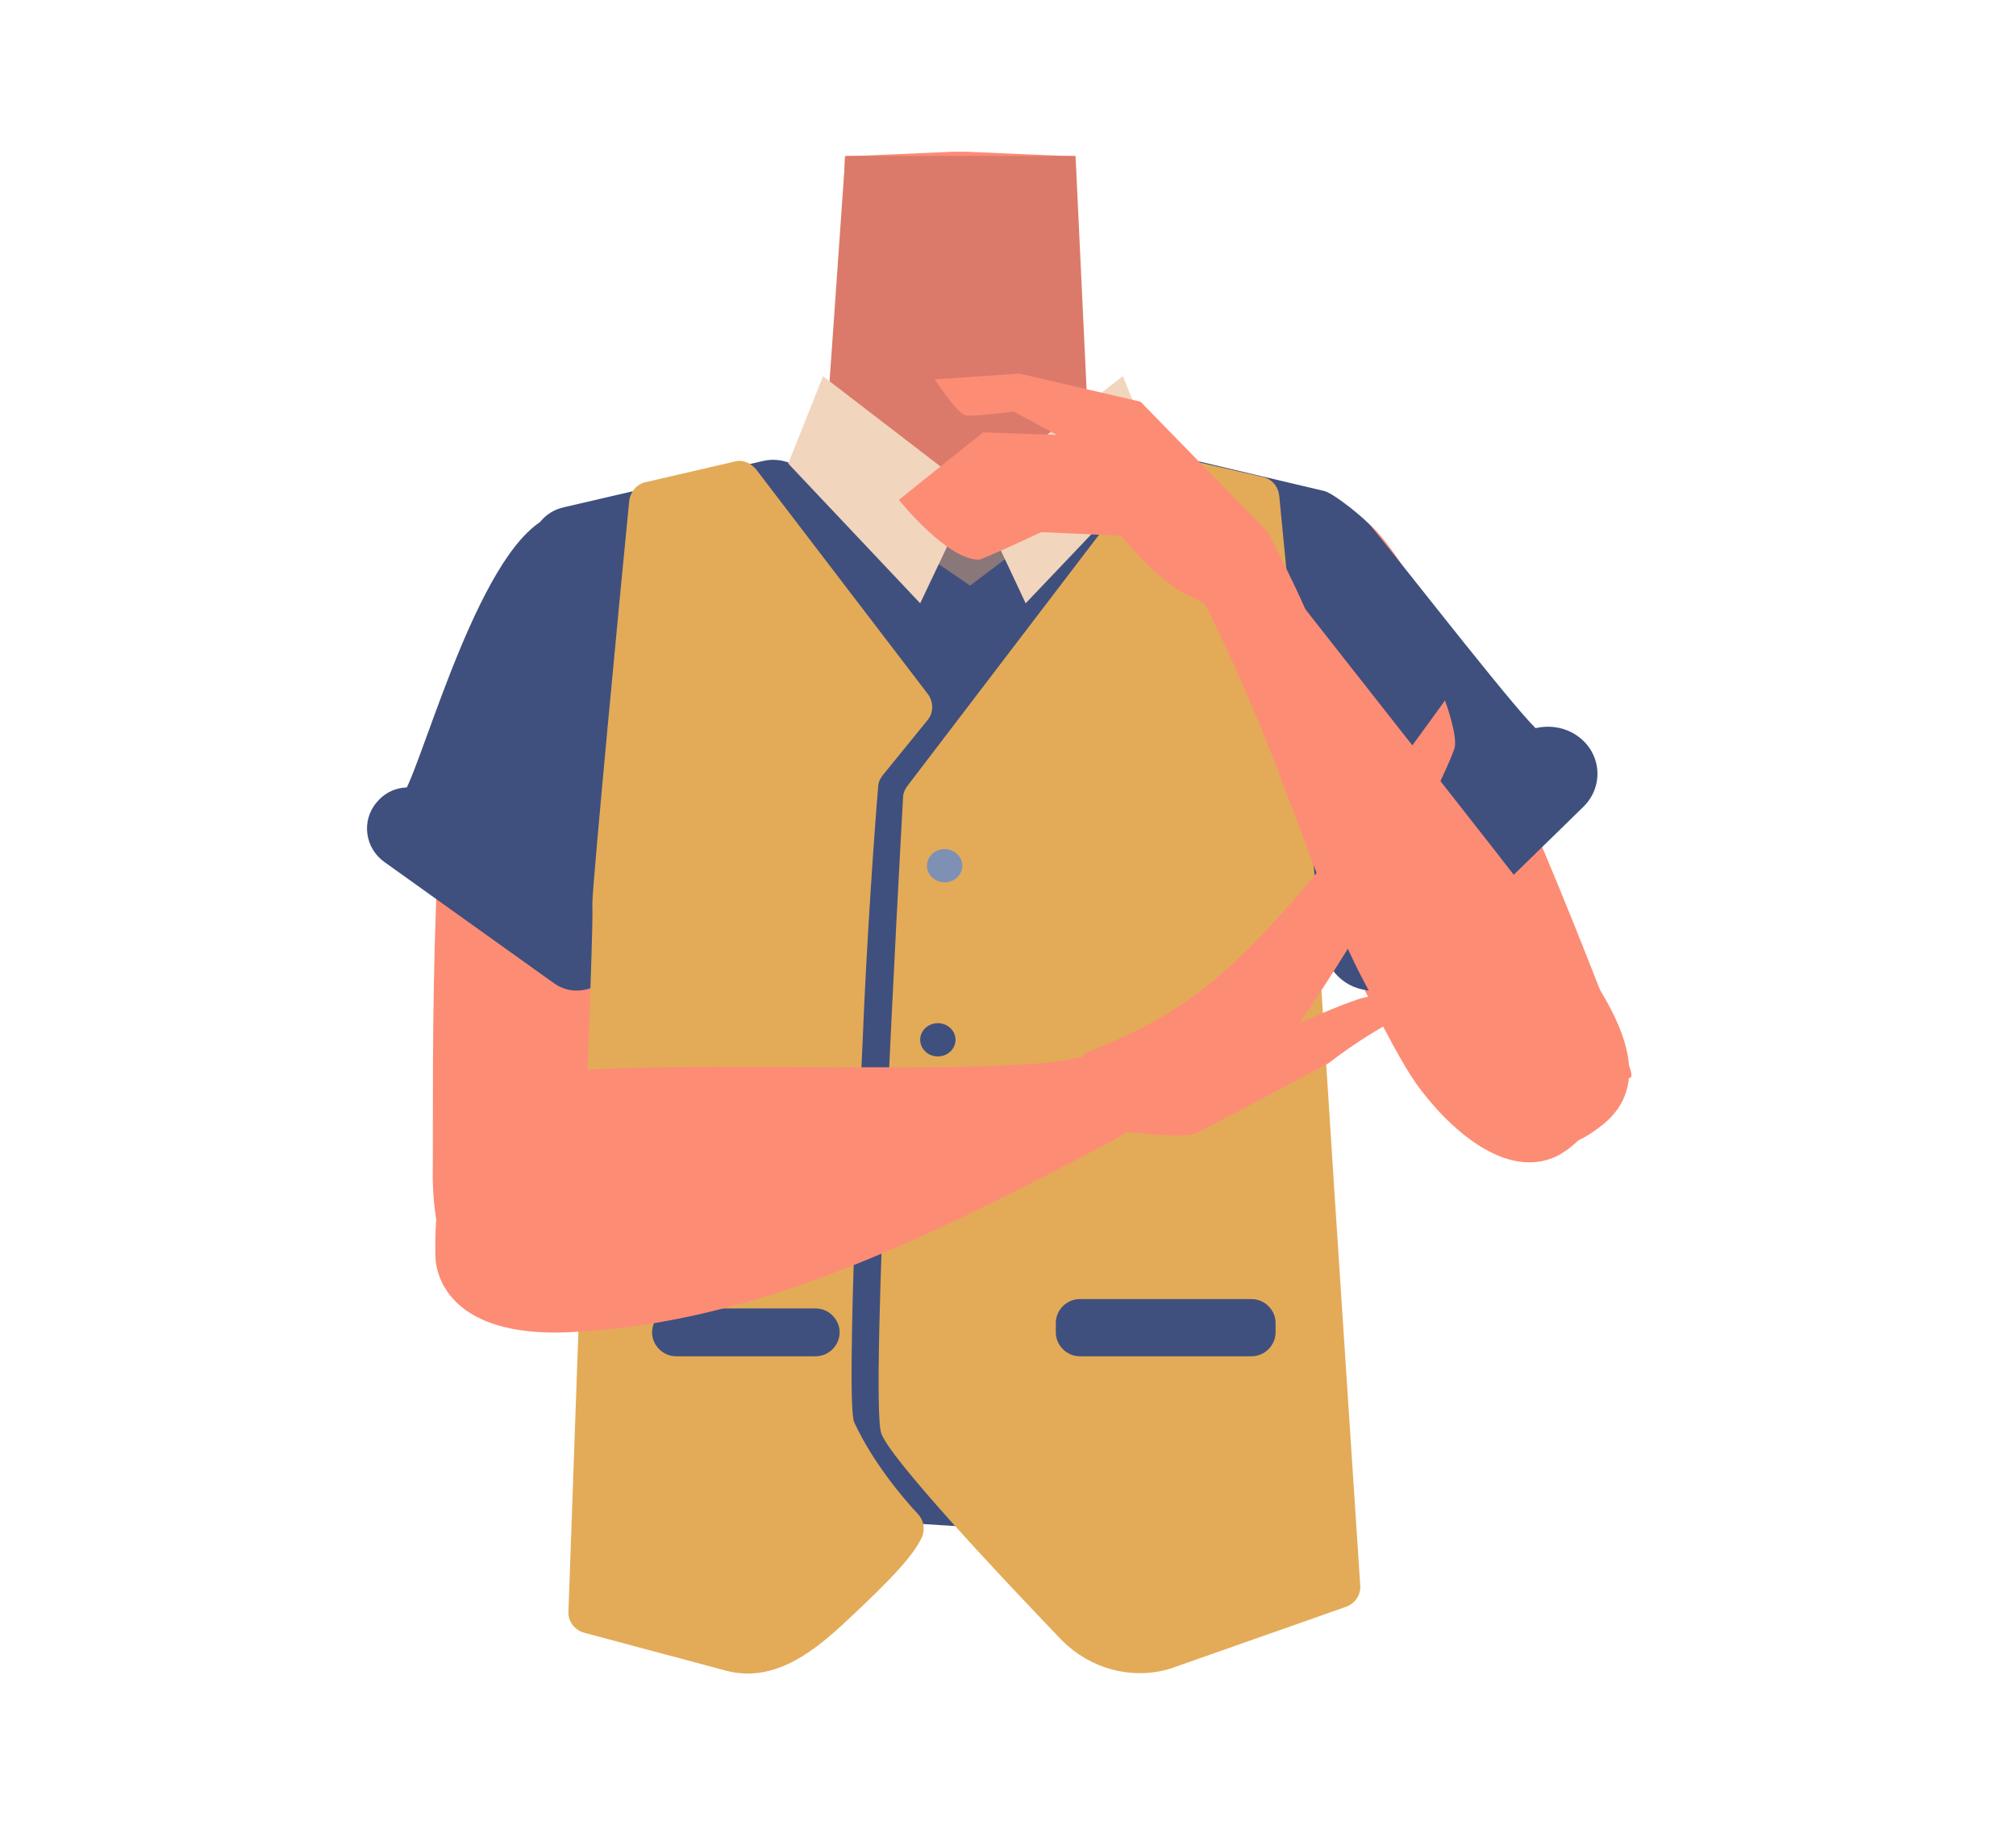 <?xml version="1.0" encoding="utf-8"?>
<!-- Generator: Adobe Illustrator 26.0.3, SVG Export Plug-In . SVG Version: 6.00 Build 0)  -->
<svg version="1.1" id="Calque_1" xmlns="http://www.w3.org/2000/svg" xmlns:xlink="http://www.w3.org/1999/xlink" x="0px" y="0px"
	 viewBox="0 0 388 354.5" style="enable-background:new 0 0 388 354.5;" xml:space="preserve">
<style type="text/css">
	.st0{fill:#FD8C75;}
	.st1{fill:#3F507E;}
	.st2{fill:#DB7A6A;}
	.st3{fill:#E3AB58;}
	.st4{fill:#89777A;}
	.st5{fill:#F2D5BD;}
	.st6{fill:#7F90B5;}
</style>
<path class="st0" d="M126.9,116.8c9.8,20.3-0.6,32.2-3.8,42.7c-5.1,16.6-2.2,50.9-3.9,67.8c-0.8,8-5.9,26.4-18.7,26l0,0
	c-16.4-1.3-17.4-21.1-17.2-28.9c0.1-15.6-0.9-84.2,7.3-102.1c0,0,2.5-15.1,17-16.8C116.9,104.3,122.8,108.4,126.9,116.8L126.9,116.8
	z"/>
<path class="st1" d="M117.2,187.7L117.2,187.7c-2.7,3.2-7.3,3.9-10.6,1.5L74,165.9c-3.8-2.7-4.5-8-1.5-11.5l0,0
	c2.6-3.2,7.2-3.8,10.6-1.4l32.7,23.2C119.5,178.9,120.2,184.2,117.2,187.7z"/>
<path class="st0" d="M215.7,111c0,22.6,14.7,28.8,22.3,36.8c12,12.7,24.4,44.9,33.6,59.3c4.3,6.7,17,21.1,28.4,15.2l0,0
	c14.4-8.3,6.4-26.6,2.9-33.6c-7-14-30.4-75-45.8-87.6c0,0-15-13.6-28.9-8.8C219.2,95.4,215.7,101.7,215.7,111L215.7,111z"/>
<path class="st0" d="M184.9,201.6c-6.3-4.1-9.1-0.7-15.6,2.9c-11.2,6.2-18,27.1-30.5,29.9c-4.5,1-1.1-18.6-2.3-25.7
	c-1.7-10.6-10.5-30-23-40.7c-10.5-9-16.1-4.1-20.7-18.5c-8-25.1,7-44.1,18.3-48.5c17.4-6.7,42.4-5.8,49.7-16.2l1-31.6l0.8-23.1
	l20.9-0.9h2.5l20.9,0.9l0.8,23.1l1,31.6c7.3,10.4,41.1,4.2,55.2,16.4c3,2.6,18,19.9,49.7,104.1c5.4,14.2-46.8-46.3-57.5-37.2
	c-12.5,10.6-7.9,31.4-9.6,42.1c-1.1,7.1-11.3,25.4-15.6,24.3c-12.3-2.9-19.3-23.9-30.5-29.9C194,201,191.1,197.5,184.9,201.6"/>
<path class="st2" d="M158.4,91.3c0,0,41.9,50.7,52.7,25.4L207,30h-44.3L158.4,91.3z"/>
<path class="st1" d="M110.1,180.7c-3.4,2.1-12.1-0.4-14.9-3.2c-9.9-9.8-20.9-22.3-18.1-24.1c3.1-2.1,13.5-44,26.8-52.9
	c1.2-1.5,2.8-2.5,4.7-2.9l38.3-8.9c3.5-0.8,7.2,0.7,9.1,3.7l21.1,32.9c2.6,4,1.3,9.4-2.7,12L110.1,180.7z"/>
<path class="st1" d="M151.7,93.9c-0.3-0.4,3.3-4.3,3.5-4.7s23.6,12.5,24.2,13.1c0.6,0.6,7.2,5.3,7.2,5.3s18.8-12.1,19.4-12.1
	s10.9,1.5,9.5,2c-1.4,0.5-14.2,197.3-14.2,197.3s-51.2-3.4-51.4-2.9C133.8,325.2,151.7,93.9,151.7,93.9z"/>
<path class="st1" d="M257.8,175.9c3.3,1.9,7.5,1.3,10.3-1.3c9.8-9.7,31.3-31.6,28.4-33.6c-3.1-2.1-25.3-30.8-32.6-39.7
	c-1.2-1.5-7.1-6.3-9-6.8l-38.1-9c-3.6-0.8-7.3,0.8-9.3,4L186,125c-2.4,4.1-1,9.4,3.1,11.8L257.8,175.9z"/>
<path class="st3" d="M145.5,90.3l33.1,43.3c1.1,1.5,1.1,3.6-0.1,5l-8.7,10.7c-0.5,0.7-0.8,1.4-0.8,2.3c-0.5,5.6-2.2,28.8-3,49.3
	c-0.2,4.5-3.3,69.1-1.6,72.8c3.5,7.6,9.3,14.5,12.3,17.7c1.1,1.2,1.4,3,0.7,4.5c-1.5,3.1-4.7,7-15.3,16.8
	c-6.4,5.9-13.7,11.1-22.4,8.8l-27.3-7.3c-1.8-0.5-3.1-2.2-3-4c4.7-132.1,4.7-131.7,4.6-136.3c0-3.7,5.7-63.5,7.1-77.5
	c0.2-1.7,1.4-3.2,3.1-3.6l17.3-4C142.9,88.4,144.5,89.1,145.5,90.3z"/>
<path class="st3" d="M221.9,89.3l-47.3,62c-0.5,0.7-0.8,1.4-0.8,2.3c-0.7,12.5-6.4,115.8-4.2,122.2c1.6,4.8,22.7,27.3,34.8,39.9
	c5.4,5.4,13.1,7.5,20.2,5.6c0.1,0,0.2-0.1,0.4-0.1l34.1-12c1.7-0.6,2.8-2.3,2.7-4c-1.3-19.8-8.5-128.5-8.5-132.3
	c0-3.7-5.7-63.5-7.1-77.5c-0.2-1.8-1.4-3.2-3.1-3.6l-17.1-3.9C224.5,87.5,222.9,88.1,221.9,89.3z"/>
<path class="st1" d="M130.1,251.8H157c2.5,0,4.6,2.1,4.6,4.6l0,0c0,2.5-2.1,4.6-4.6,4.6h-26.9c-2.5,0-4.6-2.1-4.6-4.6l0,0
	C125.5,253.9,127.6,251.8,130.1,251.8z"/>
<path class="st1" d="M207.8,250h33.1c2.5,0,4.6,2.1,4.6,4.6v1.8c0,2.5-2.1,4.6-4.6,4.6h-33.1c-2.5,0-4.6-2.1-4.6-4.6v-1.8
	C203.2,252.1,205.3,250,207.8,250z"/>
<path class="st4" d="M178.4,107.2c0.4,0,8.3,5.5,8.3,5.5l9-6.8l-3.4-12.3l-5.1,1c0,0-6.1-2.1-6.9-1
	C179.6,94.6,178.4,107.2,178.4,107.2z"/>
<polygon class="st5" points="151.7,89.2 158.4,72.4 187.3,94.6 177.1,116.1 "/>
<polygon class="st5" points="223,89.2 216.1,72.4 187.3,94.6 197.4,116.1 "/>
<path class="st1" d="M258.2,188.5L258.2,188.5c3.8,3.1,9.6,2.8,13.1-0.6l33.4-32.6c3.9-3.8,3.6-9.9-0.6-13.3l0,0
	c-3.8-3.1-9.6-2.8-13.2,0.6l-33.4,32.6C253.7,178.9,254,185.1,258.2,188.5z"/>
<ellipse class="st6" cx="181.8" cy="166.6" rx="3.4" ry="3.2"/>
<ellipse class="st1" cx="180.5" cy="200.1" rx="3.4" ry="3.2"/>
<ellipse class="st1" cx="179.2" cy="232.6" rx="3.4" ry="3.2"/>
<path class="st0" d="M83.8,241.8c-0.5-18.8,5.9-29.7,14.2-33.6c11.8-5.6,86.9-0.7,107.1-4.2c11.4-2.1,17.5-3.4,19.3,3.3
	c1.7,6.1-8.9,11.5-13.1,13.7c-38.9,20.6-69.3,34-102.3,35.4C87.3,257.2,83.9,246.2,83.8,241.8z"/>
<path class="st0" d="M255.7,204.6c4.9-3.8,10.2-7.1,15.6-9.8c0,0-4.8-3.1-7.8-3c-2.4,0.1-13.4,5.1-13.4,5.1l0,0
	c18.6-27.3,28.8-49.6,29.8-52.8c0.8-2.3-1.8-9.3-1.8-9.3s-18.6,25.8-24.3,32.7c-19.3,23.4-29,28.7-44.8,35.1
	c-2.7,1.1-1.3,17.1,4.7,15.3c2.1-0.7,13.6,1.7,16.9,0C243.8,211,255.3,204.8,255.7,204.6z"/>
<path class="st0" d="M179.9,73l16.3-1.1l23.3,5.4l24.4,25c0,0,13.9,25.8,10.2,27.1c-5.7,2.1-20.4-12.9-24.4-14.4
	c-6.5-2.4-13.9-11.9-13.9-11.9l-15.4-0.7c0,0-11.3,5.3-12,5.3c-6.1,0.1-15.4-11.5-15.4-11.5l16.2-13l14.2,0.5l-8.3-4.5
	c0,0-8.5,1.1-9.4,0.7C183.8,79.1,179.9,73,179.9,73z"/>
<path class="st0" d="M307.6,217.1c10.5-7.5,5.1-19.2-0.9-28.6c-4.3-6.6-52.3-67-65.1-83.6c-7.3-9.4-10.9-14.5-16.7-10.6
	c-5.3,3.5,4.9,17.7,7,21.9c22.5,45.2,23,71.2,46.9,94.8C294.6,226.4,304.1,219.7,307.6,217.1z"/>
</svg>
